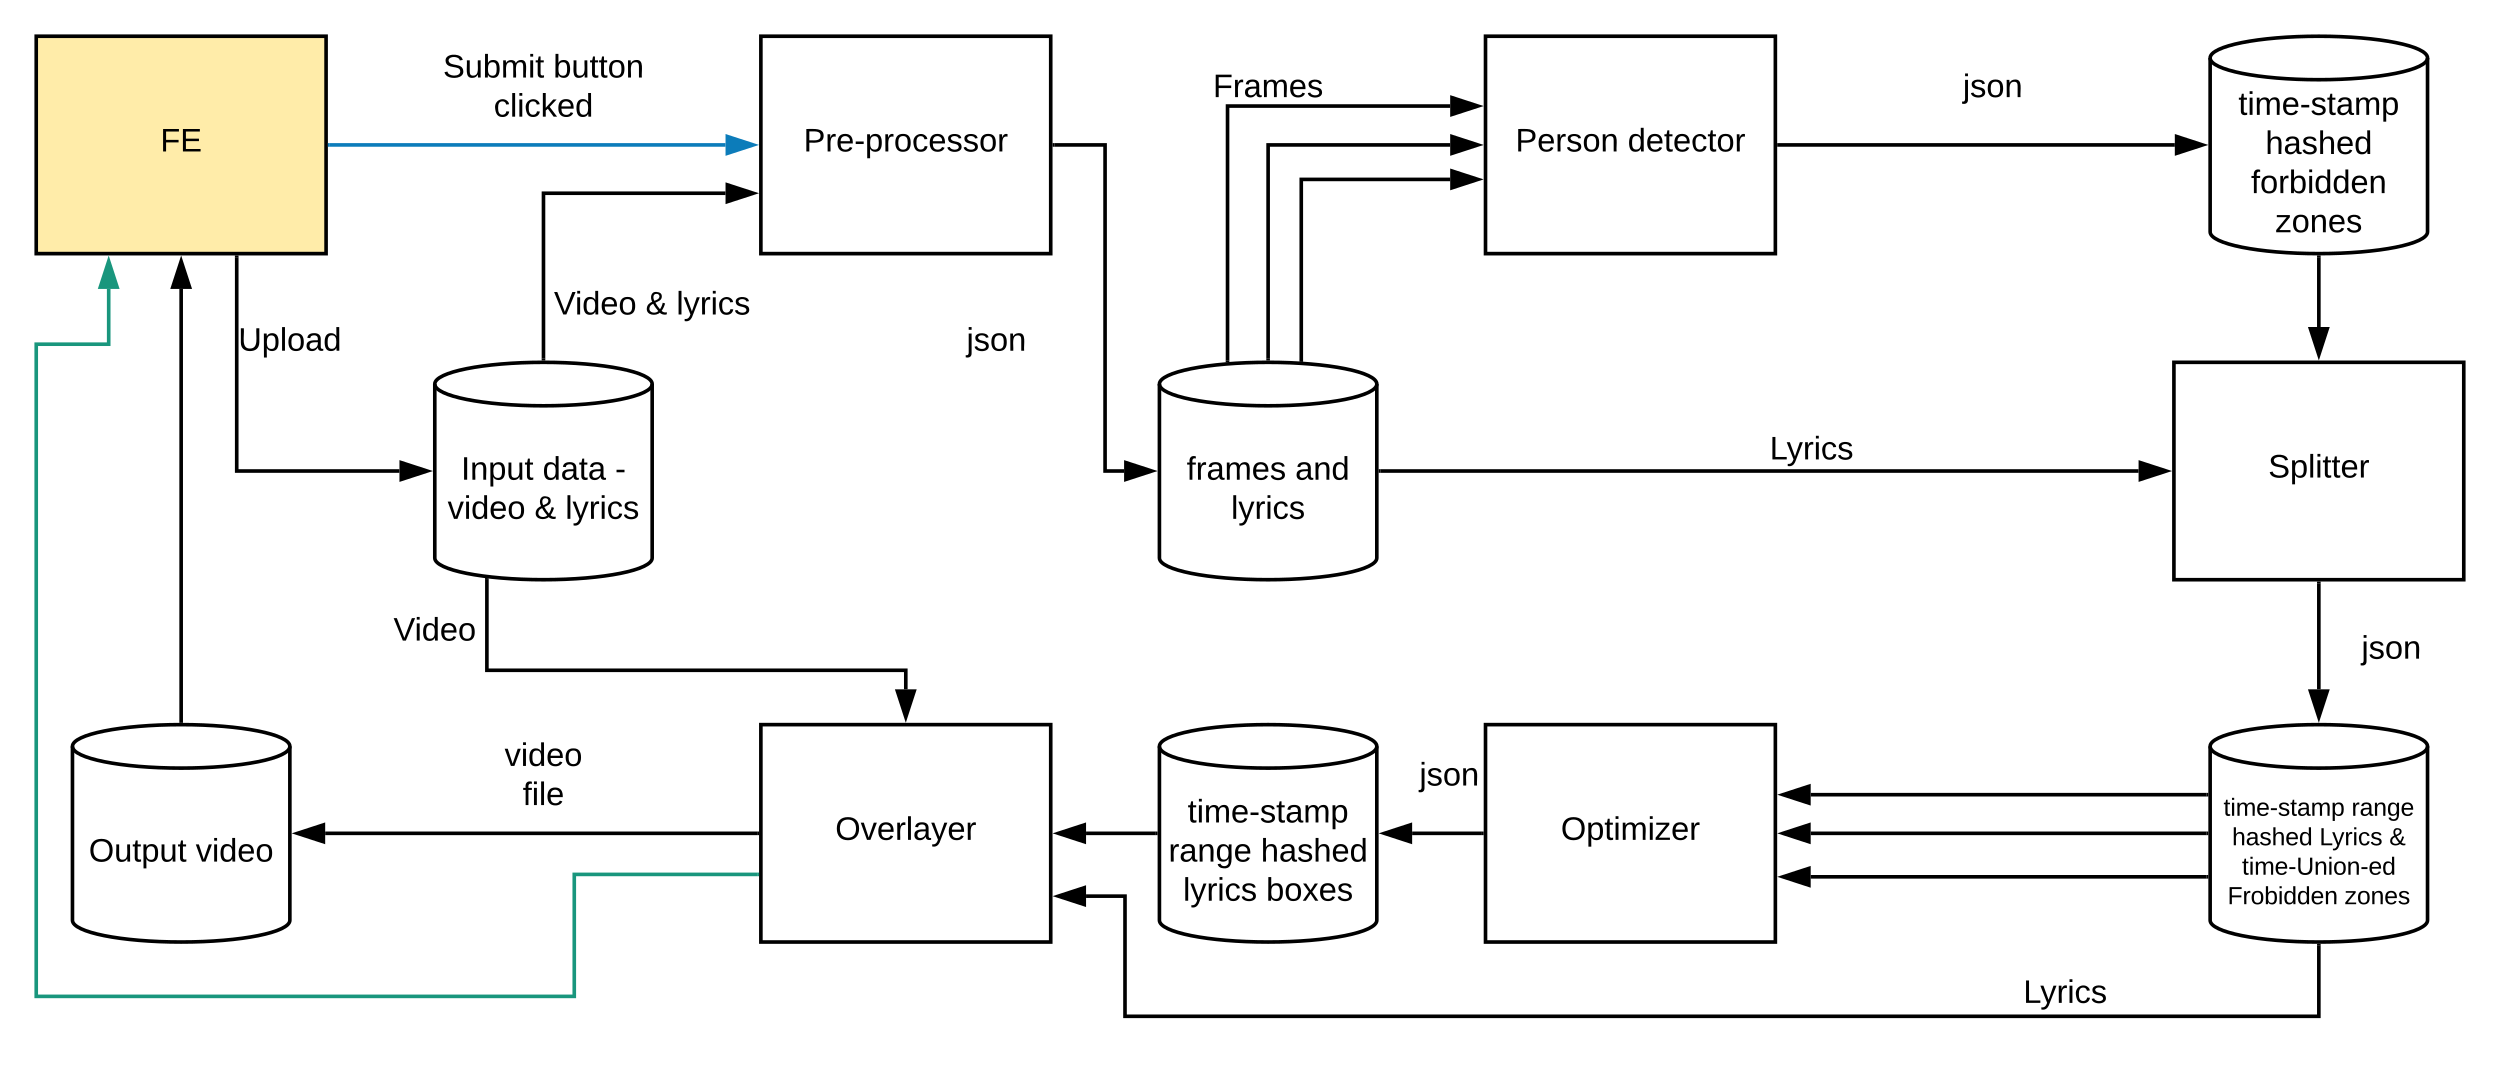<svg xmlns="http://www.w3.org/2000/svg" xmlns:xlink="http://www.w3.org/1999/xlink" xmlns:lucid="lucid" width="1380" height="600"><g transform="translate(-60 -60)" lucid:page-tab-id="0_0"><path d="M0 0h1870.4v1323.2H0z" fill="#fff"/><path d="M80 80h160v120H80z" stroke="#000" stroke-width="2" fill="#ffeca9"/><use xlink:href="#a" transform="matrix(1,0,0,1,92,92) translate(56.525 51.6)"/><path d="M420 368c0 6.63-26.86 12-60 12s-60-5.37-60-12v-96c0-6.63 26.86-12 60-12s60 5.37 60 12z" stroke="#000" stroke-width="2" fill="#fff"/><path d="M420 272c0 6.63-26.86 12-60 12s-60-5.37-60-12" stroke="#000" stroke-width="2" fill="none"/><use xlink:href="#b" transform="matrix(1,0,0,1,305,289) translate(9.525 35.8)"/><use xlink:href="#c" transform="matrix(1,0,0,1,305,289) translate(54.525 35.8)"/><use xlink:href="#d" transform="matrix(1,0,0,1,305,289) translate(94.525 35.8)"/><use xlink:href="#e" transform="matrix(1,0,0,1,305,289) translate(2.1 57.4)"/><use xlink:href="#f" transform="matrix(1,0,0,1,305,289) translate(50.05 57.4)"/><use xlink:href="#g" transform="matrix(1,0,0,1,305,289) translate(67.05 57.4)"/><path d="M480 80h160v120H480z" stroke="#000" stroke-width="2" fill="#fff"/><use xlink:href="#h" transform="matrix(1,0,0,1,492,92) translate(11.6 51.6)"/><path d="M880 80h160v120H880z" stroke="#000" stroke-width="2" fill="#fff"/><use xlink:href="#i" transform="matrix(1,0,0,1,892,92) translate(4.55 51.6)"/><use xlink:href="#j" transform="matrix(1,0,0,1,892,92) translate(66.5 51.6)"/><path d="M1260 260h160v120h-160z" stroke="#000" stroke-width="2" fill="#fff"/><use xlink:href="#k" transform="matrix(1,0,0,1,1272,272) translate(40.075 51.6)"/><path d="M820 368c0 6.63-26.86 12-60 12s-60-5.37-60-12v-96c0-6.63 26.86-12 60-12s60 5.37 60 12z" stroke="#000" stroke-width="2" fill="#fff"/><path d="M820 272c0 6.63-26.86 12-60 12s-60-5.37-60-12" stroke="#000" stroke-width="2" fill="none"/><use xlink:href="#l" transform="matrix(1,0,0,1,705,289) translate(10.05 35.8)"/><use xlink:href="#m" transform="matrix(1,0,0,1,705,289) translate(69.95 35.8)"/><use xlink:href="#g" transform="matrix(1,0,0,1,705,289) translate(34.575 57.4)"/><path d="M1400 188c0 6.63-26.86 12-60 12s-60-5.37-60-12V92c0-6.63 26.86-12 60-12s60 5.37 60 12z" stroke="#000" stroke-width="2" fill="#fff"/><path d="M1400 92c0 6.63-26.86 12-60 12s-60-5.37-60-12" stroke="#000" stroke-width="2" fill="none"/><use xlink:href="#n" transform="matrix(1,0,0,1,1285,109) translate(10.6 14.4)"/><use xlink:href="#o" transform="matrix(1,0,0,1,1285,109) translate(25.5 36)"/><use xlink:href="#p" transform="matrix(1,0,0,1,1285,109) translate(17.55 57.6)"/><use xlink:href="#q" transform="matrix(1,0,0,1,1285,109) translate(31 79.2)"/><path d="M190.67 202v118h89.83" stroke="#000" stroke-width="2" fill="none"/><path d="M191.67 202.03h-2V201h2z"/><path d="M295.76 320l-14.26 4.64v-9.28z" stroke="#000" stroke-width="2"/><path d="M242 140h218.5" stroke="#0c7cba" stroke-width="2" fill="none"/><path d="M242.03 141H241v-2h1.03z" fill="#0c7cba"/><path d="M475.76 140l-14.26 4.64v-9.28z" stroke="#0c7cba" stroke-width="2" fill="#0c7cba"/><path d="M360 258v-91.33h100.5" stroke="#000" stroke-width="2" fill="none"/><path d="M361 259.04l-1-.04-1 .03v-1.06h2z"/><path d="M475.76 166.67l-14.26 4.63v-9.27z" stroke="#000" stroke-width="2"/><path d="M760 258V140h100.5" stroke="#000" stroke-width="2" fill="none"/><path d="M761 259.04l-1-.04-1 .03v-1.06h2z"/><path d="M875.76 140l-14.26 4.64v-9.28z" stroke="#000" stroke-width="2"/><path d="M642 140h28v180h10.5" stroke="#000" stroke-width="2" fill="none"/><path d="M642.03 141H641v-2h1.03z"/><path d="M695.76 320l-14.26 4.64v-9.28z" stroke="#000" stroke-width="2"/><path d="M1042 140h218.5" stroke="#000" stroke-width="2" fill="none"/><path d="M1042.03 141H1041v-2h1.03z"/><path d="M1275.76 140l-14.26 4.64v-9.28z" stroke="#000" stroke-width="2"/><path d="M1340 202v38.5" stroke="#000" stroke-width="2" fill="none"/><path d="M1340 201l1-.03v1.06h-2v-1.07z"/><path d="M1340 255.76l-4.64-14.26h9.28z" stroke="#000" stroke-width="2"/><path d="M880 460h160v120H880z" stroke="#000" stroke-width="2" fill="#fff"/><use xlink:href="#r" transform="matrix(1,0,0,1,892,472) translate(29.6 51.6)"/><path d="M820 568c0 6.63-26.86 12-60 12s-60-5.37-60-12v-96c0-6.63 26.86-12 60-12s60 5.37 60 12z" stroke="#000" stroke-width="2" fill="#fff"/><path d="M820 472c0 6.63-26.86 12-60 12s-60-5.37-60-12" stroke="#000" stroke-width="2" fill="none"/><use xlink:href="#n" transform="matrix(1,0,0,1,705,489) translate(10.6 25)"/><use xlink:href="#s" transform="matrix(1,0,0,1,705,489) translate(0.025 46.6)"/><use xlink:href="#o" transform="matrix(1,0,0,1,705,489) translate(50.975 46.6)"/><use xlink:href="#t" transform="matrix(1,0,0,1,705,489) translate(8.075 68.2)"/><use xlink:href="#u" transform="matrix(1,0,0,1,705,489) translate(53.925 68.2)"/><path d="M878 520h-38.5" stroke="#000" stroke-width="2" fill="none"/><path d="M879 521h-1.03v-2H879z"/><path d="M824.24 520l14.26-4.64v9.28z" stroke="#000" stroke-width="2"/><path d="M480 460h160v120H480z" stroke="#000" stroke-width="2" fill="#fff"/><use xlink:href="#v" transform="matrix(1,0,0,1,492,472) translate(29.075 51.6)"/><path d="M698 520h-38.5" stroke="#000" stroke-width="2" fill="none"/><path d="M699 521h-1.03v-2H699z"/><path d="M644.24 520l14.26-4.64v9.28z" stroke="#000" stroke-width="2"/><path d="M220 568c0 6.63-26.86 12-60 12s-60-5.37-60-12v-96c0-6.63 26.86-12 60-12s60 5.37 60 12z" stroke="#000" stroke-width="2" fill="#fff"/><path d="M220 472c0 6.63-26.86 12-60 12s-60-5.37-60-12" stroke="#000" stroke-width="2" fill="none"/><use xlink:href="#w" transform="matrix(1,0,0,1,105,489) translate(4.025 46.6)"/><use xlink:href="#x" transform="matrix(1,0,0,1,105,489) translate(63.025 46.6)"/><path d="M160 458V219.5" stroke="#000" stroke-width="2" fill="none"/><path d="M161 459.04l-1-.04-1 .03v-1.06h2z"/><path d="M160 204.24l4.64 14.26h-9.28z" stroke="#000" stroke-width="2"/><path d="M478 520H239.5" stroke="#000" stroke-width="2" fill="none"/><path d="M479 521h-1.03v-2H479z"/><path d="M224.24 520l14.26-4.64v9.28z" stroke="#000" stroke-width="2"/><path d="M478 542.67H377V610H80V250h40v-30.5" stroke="#19967d" stroke-width="2" fill="none"/><path d="M479 543.67h-1.03v-2H479z" fill="#19967d"/><path d="M120 204.24l4.64 14.26h-9.28z" stroke="#19967d" stroke-width="2" fill="#19967d"/><path d="M100 220h240v60H100z" stroke="#000" stroke-opacity="0" stroke-width="2" fill="#fff" fill-opacity="0"/><use xlink:href="#y" transform="matrix(1,0,0,1,105,225) translate(86.55 28.6)"/><path d="M290 80h140v60H290z" stroke="#000" stroke-opacity="0" stroke-width="2" fill="#fff" fill-opacity="0"/><use xlink:href="#z" transform="matrix(1,0,0,1,295,85) translate(9.55 17.8)"/><use xlink:href="#A" transform="matrix(1,0,0,1,295,85) translate(70.45 17.8)"/><use xlink:href="#B" transform="matrix(1,0,0,1,295,85) translate(37.55 39.4)"/><path d="M1400 568c0 6.63-26.86 12-60 12s-60-5.37-60-12v-96c0-6.63 26.86-12 60-12s60 5.37 60 12z" stroke="#000" stroke-width="2" fill="#fff"/><path d="M1400 472c0 6.63-26.86 12-60 12s-60-5.37-60-12" stroke="#000" stroke-width="2" fill="none"/><use xlink:href="#C" transform="matrix(1,0,0,1,1285,489) translate(2.378 21.311)"/><use xlink:href="#D" transform="matrix(1,0,0,1,1285,489) translate(73.018 21.311)"/><use xlink:href="#E" transform="matrix(1,0,0,1,1285,489) translate(7.085 37.578)"/><use xlink:href="#F" transform="matrix(1,0,0,1,1285,489) translate(55.282 37.578)"/><use xlink:href="#G" transform="matrix(1,0,0,1,1285,489) translate(93.878 37.578)"/><use xlink:href="#H" transform="matrix(1,0,0,1,1285,489) translate(12.564 53.844)"/><use xlink:href="#I" transform="matrix(1,0,0,1,1285,489) translate(4.6 70.111)"/><use xlink:href="#J" transform="matrix(1,0,0,1,1285,489) translate(69.252 70.111)"/><path d="M1278 520h-218.5" stroke="#000" stroke-width="2" fill="none"/><path d="M1279 521h-1.03v-2h1.03z"/><path d="M1044.24 520l14.26-4.64v9.28z" stroke="#000" stroke-width="2"/><path d="M1340 382v58.5" stroke="#000" stroke-width="2" fill="none"/><path d="M1341 382.03h-2V381h2z"/><path d="M1340 455.76l-4.64-14.26h9.28z" stroke="#000" stroke-width="2"/><path d="M1120 80h80v60h-80z" stroke="#000" stroke-opacity="0" stroke-width="2" fill="#fff" fill-opacity="0"/><use xlink:href="#K" transform="matrix(1,0,0,1,1125,85) translate(18.525 28.6)"/><path d="M560 220h100v60H560z" stroke="#000" stroke-opacity="0" stroke-width="2" fill="#fff" fill-opacity="0"/><use xlink:href="#K" transform="matrix(1,0,0,1,565,225) translate(28.525 28.6)"/><path d="M1340 390h80v60h-80z" stroke="#000" stroke-opacity="0" stroke-width="2" fill="#fff" fill-opacity="0"/><use xlink:href="#K" transform="matrix(1,0,0,1,1345,395) translate(18.525 28.6)"/><path d="M820 460h80v60h-80z" stroke="#000" stroke-opacity="0" stroke-width="2" fill="#fff" fill-opacity="0"/><use xlink:href="#K" transform="matrix(1,0,0,1,825,465) translate(18.525 28.6)"/><path d="M320 460h80v60h-80z" stroke="#000" stroke-opacity="0" stroke-width="2" fill="#fff" fill-opacity="0"/><use xlink:href="#L" transform="matrix(1,0,0,1,325,465) translate(13.525 17.8)"/><use xlink:href="#M" transform="matrix(1,0,0,1,325,465) translate(23.55 39.4)"/><path d="M778.3 258.73v-99.7h82.2" stroke="#000" stroke-width="2" fill="none"/><path d="M779.3 259.77l-2-.08v-1h2z"/><path d="M875.76 159.03l-14.26 4.64v-9.27z" stroke="#000" stroke-width="2"/><path d="M737.6 258.94v-140.4h122.9" stroke="#000" stroke-width="2" fill="none"/><path d="M738.6 259.83l-2 .22v-1.14h2z"/><path d="M875.76 118.54l-14.26 4.63v-9.27z" stroke="#000" stroke-width="2"/><path d="M1278 498.67h-218.5" stroke="#000" stroke-width="2" fill="none"/><path d="M1279 499.67h-1.03v-2h1.03z"/><path d="M1044.24 498.67l14.26-4.64v9.27z" stroke="#000" stroke-width="2"/><path d="M1278 544h-218.5" stroke="#000" stroke-width="2" fill="none"/><path d="M1279 545h-1.03v-2h1.03z"/><path d="M1044.24 544l14.26-4.64v9.28z" stroke="#000" stroke-width="2"/><path d="M940 280h240v60H940z" stroke="#000" stroke-opacity="0" stroke-width="2" fill="#fff" fill-opacity="0"/><g><use xlink:href="#N" transform="matrix(1,0,0,1,945,285) translate(91.875 28.6)"/></g><path d="M1340 582v39H681v-66.33h-21.5" stroke="#000" stroke-width="2" fill="none"/><path d="M1340 581l1-.03v1.06h-2v-1.07z"/><path d="M644.24 554.67l14.26-4.64v9.27z" stroke="#000" stroke-width="2"/><path d="M1080 580h240v60h-240z" stroke="#000" stroke-opacity="0" stroke-width="2" fill="#fff" fill-opacity="0"/><g><use xlink:href="#N" transform="matrix(1,0,0,1,1085,585) translate(91.875 28.6)"/></g><path d="M300 200h240v60H300z" stroke="#000" stroke-opacity="0" stroke-width="2" fill="#fff" fill-opacity="0"/><g><use xlink:href="#O" transform="matrix(1,0,0,1,305,205) translate(60.775 28.6)"/><use xlink:href="#f" transform="matrix(1,0,0,1,305,205) translate(111.375 28.6)"/><use xlink:href="#g" transform="matrix(1,0,0,1,305,205) translate(128.375 28.6)"/></g><path d="M328.76 380.1V430H560v10.5" stroke="#000" stroke-width="2" fill="none"/><path d="M329.76 379.22v.9h-2v-1.15z"/><path d="M560 455.76l-4.64-14.26h9.28z" stroke="#000" stroke-width="2"/><path d="M180 380h240v60H180z" stroke="#000" stroke-opacity="0" stroke-width="2" fill="#fff" fill-opacity="0"/><g><use xlink:href="#P" transform="matrix(1,0,0,1,185,385) translate(92.2 28.6)"/></g><path d="M822 320h418.5" stroke="#000" stroke-width="2" fill="none"/><path d="M822.03 321H821v-2h1.03z"/><path d="M1255.76 320l-14.26 4.64v-9.28z" stroke="#000" stroke-width="2"/><path d="M640 80h240v60H640z" stroke="#000" stroke-opacity="0" stroke-width="2" fill="#fff" fill-opacity="0"/><g><use xlink:href="#Q" transform="matrix(1,0,0,1,645,85) translate(84.575 28.6)"/></g><defs><path d="M63-220v92h138v28H63V0H30v-248h175v28H63" id="R"/><path d="M30 0v-248h187v28H63v79h144v27H63v87h162V0H30" id="S"/><g id="a"><use transform="matrix(0.05,0,0,0.05,0,0)" xlink:href="#R"/><use transform="matrix(0.05,0,0,0.05,10.95,0)" xlink:href="#S"/></g><path d="M33 0v-248h34V0H33" id="T"/><path d="M117-194c89-4 53 116 60 194h-32v-121c0-31-8-49-39-48C34-167 62-67 57 0H25l-1-190h30c1 10-1 24 2 32 11-22 29-35 61-36" id="U"/><path d="M115-194c55 1 70 41 70 98S169 2 115 4C84 4 66-9 55-30l1 105H24l-1-265h31l2 30c10-21 28-34 59-34zm-8 174c40 0 45-34 45-75s-6-73-45-74c-42 0-51 32-51 76 0 43 10 73 51 73" id="V"/><path d="M84 4C-5 8 30-112 23-190h32v120c0 31 7 50 39 49 72-2 45-101 50-169h31l1 190h-30c-1-10 1-25-2-33-11 22-28 36-60 37" id="W"/><path d="M59-47c-2 24 18 29 38 22v24C64 9 27 4 27-40v-127H5v-23h24l9-43h21v43h35v23H59v120" id="X"/><g id="b"><use transform="matrix(0.05,0,0,0.05,0,0)" xlink:href="#T"/><use transform="matrix(0.05,0,0,0.05,5,0)" xlink:href="#U"/><use transform="matrix(0.05,0,0,0.05,15,0)" xlink:href="#V"/><use transform="matrix(0.05,0,0,0.05,25,0)" xlink:href="#W"/><use transform="matrix(0.05,0,0,0.05,35,0)" xlink:href="#X"/></g><path d="M85-194c31 0 48 13 60 33l-1-100h32l1 261h-30c-2-10 0-23-3-31C134-8 116 4 85 4 32 4 16-35 15-94c0-66 23-100 70-100zm9 24c-40 0-46 34-46 75 0 40 6 74 45 74 42 0 51-32 51-76 0-42-9-74-50-73" id="Y"/><path d="M141-36C126-15 110 5 73 4 37 3 15-17 15-53c-1-64 63-63 125-63 3-35-9-54-41-54-24 1-41 7-42 31l-33-3c5-37 33-52 76-52 45 0 72 20 72 64v82c-1 20 7 32 28 27v20c-31 9-61-2-59-35zM48-53c0 20 12 33 32 33 41-3 63-29 60-74-43 2-92-5-92 41" id="Z"/><g id="c"><use transform="matrix(0.05,0,0,0.05,0,0)" xlink:href="#Y"/><use transform="matrix(0.05,0,0,0.05,10,0)" xlink:href="#Z"/><use transform="matrix(0.05,0,0,0.05,20,0)" xlink:href="#X"/><use transform="matrix(0.05,0,0,0.05,25,0)" xlink:href="#Z"/></g><path d="M16-82v-28h88v28H16" id="aa"/><use transform="matrix(0.05,0,0,0.05,0,0)" xlink:href="#aa" id="d"/><path d="M108 0H70L1-190h34L89-25l56-165h34" id="ab"/><path d="M24-231v-30h32v30H24zM24 0v-190h32V0H24" id="ac"/><path d="M100-194c63 0 86 42 84 106H49c0 40 14 67 53 68 26 1 43-12 49-29l28 8c-11 28-37 45-77 45C44 4 14-33 15-96c1-61 26-98 85-98zm52 81c6-60-76-77-97-28-3 7-6 17-6 28h103" id="ad"/><path d="M100-194c62-1 85 37 85 99 1 63-27 99-86 99S16-35 15-95c0-66 28-99 85-99zM99-20c44 1 53-31 53-75 0-43-8-75-51-75s-53 32-53 75 10 74 51 75" id="ae"/><g id="e"><use transform="matrix(0.05,0,0,0.05,0,0)" xlink:href="#ab"/><use transform="matrix(0.05,0,0,0.05,9,0)" xlink:href="#ac"/><use transform="matrix(0.05,0,0,0.05,12.95,0)" xlink:href="#Y"/><use transform="matrix(0.05,0,0,0.05,22.95,0)" xlink:href="#ad"/><use transform="matrix(0.05,0,0,0.05,32.95,0)" xlink:href="#ae"/></g><path d="M234-2c-28 10-62 0-77-18C117 19 8 12 13-65c3-43 29-61 60-76-25-40-17-114 47-108 35 3 59 15 59 50 0 44-40 53-71 69 14 26 32 50 51 72 14-21 24-43 30-72l26 8c-9 33-21 57-38 82 13 13 33 22 57 15v23zM97-151c25-10 52-18 56-48-1-18-13-29-33-29-42 0-39 50-23 77zM42-66c-3 51 71 58 98 28-20-24-41-51-56-80-23 10-40 24-42 52" id="af"/><use transform="matrix(0.05,0,0,0.05,0,0)" xlink:href="#af" id="f"/><path d="M24 0v-261h32V0H24" id="ag"/><path d="M179-190L93 31C79 59 56 82 12 73V49c39 6 53-20 64-50L1-190h34L92-34l54-156h33" id="ah"/><path d="M114-163C36-179 61-72 57 0H25l-1-190h30c1 12-1 29 2 39 6-27 23-49 58-41v29" id="ai"/><path d="M96-169c-40 0-48 33-48 73s9 75 48 75c24 0 41-14 43-38l32 2c-6 37-31 61-74 61-59 0-76-41-82-99-10-93 101-131 147-64 4 7 5 14 7 22l-32 3c-4-21-16-35-41-35" id="aj"/><path d="M135-143c-3-34-86-38-87 0 15 53 115 12 119 90S17 21 10-45l28-5c4 36 97 45 98 0-10-56-113-15-118-90-4-57 82-63 122-42 12 7 21 19 24 35" id="ak"/><g id="g"><use transform="matrix(0.05,0,0,0.05,0,0)" xlink:href="#ag"/><use transform="matrix(0.05,0,0,0.05,3.95,0)" xlink:href="#ah"/><use transform="matrix(0.05,0,0,0.05,12.95,0)" xlink:href="#ai"/><use transform="matrix(0.05,0,0,0.05,18.9,0)" xlink:href="#ac"/><use transform="matrix(0.05,0,0,0.05,22.85,0)" xlink:href="#aj"/><use transform="matrix(0.05,0,0,0.05,31.85,0)" xlink:href="#ak"/></g><path d="M30-248c87 1 191-15 191 75 0 78-77 80-158 76V0H30v-248zm33 125c57 0 124 11 124-50 0-59-68-47-124-48v98" id="al"/><g id="h"><use transform="matrix(0.05,0,0,0.05,0,0)" xlink:href="#al"/><use transform="matrix(0.05,0,0,0.05,12,0)" xlink:href="#ai"/><use transform="matrix(0.05,0,0,0.05,17.95,0)" xlink:href="#ad"/><use transform="matrix(0.05,0,0,0.05,27.95,0)" xlink:href="#aa"/><use transform="matrix(0.05,0,0,0.05,33.9,0)" xlink:href="#V"/><use transform="matrix(0.05,0,0,0.05,43.9,0)" xlink:href="#ai"/><use transform="matrix(0.05,0,0,0.05,49.85,0)" xlink:href="#ae"/><use transform="matrix(0.05,0,0,0.05,59.85,0)" xlink:href="#aj"/><use transform="matrix(0.05,0,0,0.05,68.85,0)" xlink:href="#ad"/><use transform="matrix(0.05,0,0,0.05,78.85,0)" xlink:href="#ak"/><use transform="matrix(0.05,0,0,0.05,87.85,0)" xlink:href="#ak"/><use transform="matrix(0.05,0,0,0.05,96.85,0)" xlink:href="#ae"/><use transform="matrix(0.05,0,0,0.05,106.85,0)" xlink:href="#ai"/></g><g id="i"><use transform="matrix(0.05,0,0,0.05,0,0)" xlink:href="#al"/><use transform="matrix(0.05,0,0,0.05,12,0)" xlink:href="#ad"/><use transform="matrix(0.05,0,0,0.05,22,0)" xlink:href="#ai"/><use transform="matrix(0.05,0,0,0.05,27.95,0)" xlink:href="#ak"/><use transform="matrix(0.05,0,0,0.05,36.95,0)" xlink:href="#ae"/><use transform="matrix(0.05,0,0,0.05,46.95,0)" xlink:href="#U"/></g><g id="j"><use transform="matrix(0.05,0,0,0.05,0,0)" xlink:href="#Y"/><use transform="matrix(0.05,0,0,0.05,10,0)" xlink:href="#ad"/><use transform="matrix(0.05,0,0,0.05,20,0)" xlink:href="#X"/><use transform="matrix(0.05,0,0,0.05,25,0)" xlink:href="#ad"/><use transform="matrix(0.05,0,0,0.05,35,0)" xlink:href="#aj"/><use transform="matrix(0.05,0,0,0.05,44,0)" xlink:href="#X"/><use transform="matrix(0.05,0,0,0.05,49,0)" xlink:href="#ae"/><use transform="matrix(0.05,0,0,0.05,59,0)" xlink:href="#ai"/></g><path d="M185-189c-5-48-123-54-124 2 14 75 158 14 163 119 3 78-121 87-175 55-17-10-28-26-33-46l33-7c5 56 141 63 141-1 0-78-155-14-162-118-5-82 145-84 179-34 5 7 8 16 11 25" id="am"/><g id="k"><use transform="matrix(0.05,0,0,0.05,0,0)" xlink:href="#am"/><use transform="matrix(0.05,0,0,0.05,12,0)" xlink:href="#V"/><use transform="matrix(0.05,0,0,0.05,22,0)" xlink:href="#ag"/><use transform="matrix(0.05,0,0,0.05,25.95,0)" xlink:href="#ac"/><use transform="matrix(0.05,0,0,0.05,29.9,0)" xlink:href="#X"/><use transform="matrix(0.05,0,0,0.05,34.9,0)" xlink:href="#X"/><use transform="matrix(0.05,0,0,0.05,39.9,0)" xlink:href="#ad"/><use transform="matrix(0.05,0,0,0.05,49.9,0)" xlink:href="#ai"/></g><path d="M101-234c-31-9-42 10-38 44h38v23H63V0H32v-167H5v-23h27c-7-52 17-82 69-68v24" id="an"/><path d="M210-169c-67 3-38 105-44 169h-31v-121c0-29-5-50-35-48C34-165 62-65 56 0H25l-1-190h30c1 10-1 24 2 32 10-44 99-50 107 0 11-21 27-35 58-36 85-2 47 119 55 194h-31v-121c0-29-5-49-35-48" id="ao"/><g id="l"><use transform="matrix(0.05,0,0,0.05,0,0)" xlink:href="#an"/><use transform="matrix(0.05,0,0,0.05,5,0)" xlink:href="#ai"/><use transform="matrix(0.05,0,0,0.05,10.95,0)" xlink:href="#Z"/><use transform="matrix(0.05,0,0,0.05,20.95,0)" xlink:href="#ao"/><use transform="matrix(0.05,0,0,0.05,35.9,0)" xlink:href="#ad"/><use transform="matrix(0.05,0,0,0.05,45.9,0)" xlink:href="#ak"/></g><g id="m"><use transform="matrix(0.05,0,0,0.05,0,0)" xlink:href="#Z"/><use transform="matrix(0.05,0,0,0.05,10,0)" xlink:href="#U"/><use transform="matrix(0.05,0,0,0.05,20,0)" xlink:href="#Y"/></g><g id="n"><use transform="matrix(0.05,0,0,0.05,0,0)" xlink:href="#X"/><use transform="matrix(0.05,0,0,0.05,5,0)" xlink:href="#ac"/><use transform="matrix(0.05,0,0,0.05,8.95,0)" xlink:href="#ao"/><use transform="matrix(0.05,0,0,0.05,23.9,0)" xlink:href="#ad"/><use transform="matrix(0.05,0,0,0.05,33.9,0)" xlink:href="#aa"/><use transform="matrix(0.05,0,0,0.05,39.85,0)" xlink:href="#ak"/><use transform="matrix(0.05,0,0,0.05,48.85,0)" xlink:href="#X"/><use transform="matrix(0.05,0,0,0.05,53.85,0)" xlink:href="#Z"/><use transform="matrix(0.05,0,0,0.05,63.85,0)" xlink:href="#ao"/><use transform="matrix(0.05,0,0,0.05,78.8,0)" xlink:href="#V"/></g><path d="M106-169C34-169 62-67 57 0H25v-261h32l-1 103c12-21 28-36 61-36 89 0 53 116 60 194h-32v-121c2-32-8-49-39-48" id="ap"/><g id="o"><use transform="matrix(0.05,0,0,0.05,0,0)" xlink:href="#ap"/><use transform="matrix(0.05,0,0,0.05,10,0)" xlink:href="#Z"/><use transform="matrix(0.05,0,0,0.05,20,0)" xlink:href="#ak"/><use transform="matrix(0.05,0,0,0.05,29,0)" xlink:href="#ap"/><use transform="matrix(0.05,0,0,0.05,39,0)" xlink:href="#ad"/><use transform="matrix(0.05,0,0,0.05,49,0)" xlink:href="#Y"/></g><path d="M115-194c53 0 69 39 70 98 0 66-23 100-70 100C84 3 66-7 56-30L54 0H23l1-261h32v101c10-23 28-34 59-34zm-8 174c40 0 45-34 45-75 0-40-5-75-45-74-42 0-51 32-51 76 0 43 10 73 51 73" id="aq"/><g id="p"><use transform="matrix(0.05,0,0,0.05,0,0)" xlink:href="#an"/><use transform="matrix(0.05,0,0,0.05,5,0)" xlink:href="#ae"/><use transform="matrix(0.05,0,0,0.05,15,0)" xlink:href="#ai"/><use transform="matrix(0.05,0,0,0.05,20.95,0)" xlink:href="#aq"/><use transform="matrix(0.05,0,0,0.05,30.95,0)" xlink:href="#ac"/><use transform="matrix(0.05,0,0,0.05,34.9,0)" xlink:href="#Y"/><use transform="matrix(0.05,0,0,0.05,44.9,0)" xlink:href="#Y"/><use transform="matrix(0.05,0,0,0.05,54.9,0)" xlink:href="#ad"/><use transform="matrix(0.05,0,0,0.05,64.9,0)" xlink:href="#U"/></g><path d="M9 0v-24l116-142H16v-24h144v24L44-24h123V0H9" id="ar"/><g id="q"><use transform="matrix(0.05,0,0,0.05,0,0)" xlink:href="#ar"/><use transform="matrix(0.05,0,0,0.05,9,0)" xlink:href="#ae"/><use transform="matrix(0.05,0,0,0.05,19,0)" xlink:href="#U"/><use transform="matrix(0.05,0,0,0.05,29,0)" xlink:href="#ad"/><use transform="matrix(0.05,0,0,0.05,39,0)" xlink:href="#ak"/></g><path d="M140-251c81 0 123 46 123 126C263-46 219 4 140 4 59 4 17-45 17-125s42-126 123-126zm0 227c63 0 89-41 89-101s-29-99-89-99c-61 0-89 39-89 99S79-25 140-24" id="as"/><g id="r"><use transform="matrix(0.05,0,0,0.05,0,0)" xlink:href="#as"/><use transform="matrix(0.05,0,0,0.05,14,0)" xlink:href="#V"/><use transform="matrix(0.05,0,0,0.05,24,0)" xlink:href="#X"/><use transform="matrix(0.05,0,0,0.05,29,0)" xlink:href="#ac"/><use transform="matrix(0.05,0,0,0.05,32.95,0)" xlink:href="#ao"/><use transform="matrix(0.05,0,0,0.05,47.9,0)" xlink:href="#ac"/><use transform="matrix(0.05,0,0,0.05,51.85,0)" xlink:href="#ar"/><use transform="matrix(0.05,0,0,0.05,60.85,0)" xlink:href="#ad"/><use transform="matrix(0.05,0,0,0.05,70.85,0)" xlink:href="#ai"/></g><path d="M177-190C167-65 218 103 67 71c-23-6-38-20-44-43l32-5c15 47 100 32 89-28v-30C133-14 115 1 83 1 29 1 15-40 15-95c0-56 16-97 71-98 29-1 48 16 59 35 1-10 0-23 2-32h30zM94-22c36 0 50-32 50-73 0-42-14-75-50-75-39 0-46 34-46 75s6 73 46 73" id="at"/><g id="s"><use transform="matrix(0.05,0,0,0.05,0,0)" xlink:href="#ai"/><use transform="matrix(0.05,0,0,0.05,5.95,0)" xlink:href="#Z"/><use transform="matrix(0.05,0,0,0.05,15.95,0)" xlink:href="#U"/><use transform="matrix(0.05,0,0,0.05,25.95,0)" xlink:href="#at"/><use transform="matrix(0.05,0,0,0.05,35.95,0)" xlink:href="#ad"/></g><g id="t"><use transform="matrix(0.05,0,0,0.05,0,0)" xlink:href="#ag"/><use transform="matrix(0.05,0,0,0.05,3.95,0)" xlink:href="#ah"/><use transform="matrix(0.05,0,0,0.05,12.95,0)" xlink:href="#ai"/><use transform="matrix(0.05,0,0,0.05,18.9,0)" xlink:href="#ac"/><use transform="matrix(0.05,0,0,0.05,22.85,0)" xlink:href="#aj"/><use transform="matrix(0.05,0,0,0.05,31.85,0)" xlink:href="#ak"/></g><path d="M141 0L90-78 38 0H4l68-98-65-92h35l48 74 47-74h35l-64 92 68 98h-35" id="au"/><g id="u"><use transform="matrix(0.05,0,0,0.05,0,0)" xlink:href="#aq"/><use transform="matrix(0.05,0,0,0.05,10,0)" xlink:href="#ae"/><use transform="matrix(0.05,0,0,0.05,20,0)" xlink:href="#au"/><use transform="matrix(0.05,0,0,0.05,29,0)" xlink:href="#ad"/><use transform="matrix(0.05,0,0,0.05,39,0)" xlink:href="#ak"/></g><g id="v"><use transform="matrix(0.05,0,0,0.05,0,0)" xlink:href="#as"/><use transform="matrix(0.05,0,0,0.05,14,0)" xlink:href="#ab"/><use transform="matrix(0.05,0,0,0.05,23,0)" xlink:href="#ad"/><use transform="matrix(0.05,0,0,0.05,33,0)" xlink:href="#ai"/><use transform="matrix(0.05,0,0,0.05,38.95,0)" xlink:href="#ag"/><use transform="matrix(0.05,0,0,0.05,42.9,0)" xlink:href="#Z"/><use transform="matrix(0.05,0,0,0.05,52.9,0)" xlink:href="#ah"/><use transform="matrix(0.05,0,0,0.05,61.9,0)" xlink:href="#ad"/><use transform="matrix(0.05,0,0,0.05,71.9,0)" xlink:href="#ai"/></g><g id="w"><use transform="matrix(0.05,0,0,0.05,0,0)" xlink:href="#as"/><use transform="matrix(0.05,0,0,0.05,14,0)" xlink:href="#W"/><use transform="matrix(0.05,0,0,0.05,24,0)" xlink:href="#X"/><use transform="matrix(0.05,0,0,0.05,29,0)" xlink:href="#V"/><use transform="matrix(0.05,0,0,0.05,39,0)" xlink:href="#W"/><use transform="matrix(0.05,0,0,0.05,49,0)" xlink:href="#X"/></g><g id="x"><use transform="matrix(0.05,0,0,0.05,0,0)" xlink:href="#ab"/><use transform="matrix(0.05,0,0,0.05,9,0)" xlink:href="#ac"/><use transform="matrix(0.05,0,0,0.05,12.95,0)" xlink:href="#Y"/><use transform="matrix(0.05,0,0,0.05,22.95,0)" xlink:href="#ad"/><use transform="matrix(0.05,0,0,0.05,32.95,0)" xlink:href="#ae"/></g><path d="M232-93c-1 65-40 97-104 97C67 4 28-28 28-90v-158h33c8 89-33 224 67 224 102 0 64-133 71-224h33v155" id="av"/><g id="y"><use transform="matrix(0.05,0,0,0.05,0,0)" xlink:href="#av"/><use transform="matrix(0.05,0,0,0.05,12.95,0)" xlink:href="#V"/><use transform="matrix(0.05,0,0,0.05,22.95,0)" xlink:href="#ag"/><use transform="matrix(0.05,0,0,0.05,26.9,0)" xlink:href="#ae"/><use transform="matrix(0.05,0,0,0.05,36.9,0)" xlink:href="#Z"/><use transform="matrix(0.05,0,0,0.05,46.9,0)" xlink:href="#Y"/></g><g id="z"><use transform="matrix(0.05,0,0,0.05,0,0)" xlink:href="#am"/><use transform="matrix(0.05,0,0,0.05,12,0)" xlink:href="#W"/><use transform="matrix(0.05,0,0,0.05,22,0)" xlink:href="#aq"/><use transform="matrix(0.05,0,0,0.05,32,0)" xlink:href="#ao"/><use transform="matrix(0.05,0,0,0.05,46.95,0)" xlink:href="#ac"/><use transform="matrix(0.05,0,0,0.05,50.9,0)" xlink:href="#X"/></g><g id="A"><use transform="matrix(0.05,0,0,0.05,0,0)" xlink:href="#aq"/><use transform="matrix(0.05,0,0,0.05,10,0)" xlink:href="#W"/><use transform="matrix(0.05,0,0,0.05,20,0)" xlink:href="#X"/><use transform="matrix(0.05,0,0,0.05,25,0)" xlink:href="#X"/><use transform="matrix(0.05,0,0,0.05,30,0)" xlink:href="#ae"/><use transform="matrix(0.05,0,0,0.05,40,0)" xlink:href="#U"/></g><path d="M143 0L79-87 56-68V0H24v-261h32v163l83-92h37l-77 82L181 0h-38" id="aw"/><g id="B"><use transform="matrix(0.05,0,0,0.05,0,0)" xlink:href="#aj"/><use transform="matrix(0.05,0,0,0.05,9,0)" xlink:href="#ag"/><use transform="matrix(0.05,0,0,0.05,12.95,0)" xlink:href="#ac"/><use transform="matrix(0.05,0,0,0.05,16.9,0)" xlink:href="#aj"/><use transform="matrix(0.05,0,0,0.05,25.9,0)" xlink:href="#aw"/><use transform="matrix(0.05,0,0,0.05,34.9,0)" xlink:href="#ad"/><use transform="matrix(0.05,0,0,0.05,44.9,0)" xlink:href="#Y"/></g><g id="C"><use transform="matrix(0.038,0,0,0.038,0,0)" xlink:href="#X"/><use transform="matrix(0.038,0,0,0.038,3.765,0)" xlink:href="#ac"/><use transform="matrix(0.038,0,0,0.038,6.74,0)" xlink:href="#ao"/><use transform="matrix(0.038,0,0,0.038,17.999,0)" xlink:href="#ad"/><use transform="matrix(0.038,0,0,0.038,25.53,0)" xlink:href="#aa"/><use transform="matrix(0.038,0,0,0.038,30.01,0)" xlink:href="#ak"/><use transform="matrix(0.038,0,0,0.038,36.788,0)" xlink:href="#X"/><use transform="matrix(0.038,0,0,0.038,40.554,0)" xlink:href="#Z"/><use transform="matrix(0.038,0,0,0.038,48.085,0)" xlink:href="#ao"/><use transform="matrix(0.038,0,0,0.038,59.343,0)" xlink:href="#V"/></g><g id="D"><use transform="matrix(0.038,0,0,0.038,0,0)" xlink:href="#ai"/><use transform="matrix(0.038,0,0,0.038,4.481,0)" xlink:href="#Z"/><use transform="matrix(0.038,0,0,0.038,12.012,0)" xlink:href="#U"/><use transform="matrix(0.038,0,0,0.038,19.543,0)" xlink:href="#at"/><use transform="matrix(0.038,0,0,0.038,27.073,0)" xlink:href="#ad"/></g><g id="E"><use transform="matrix(0.038,0,0,0.038,0,0)" xlink:href="#ap"/><use transform="matrix(0.038,0,0,0.038,7.531,0)" xlink:href="#Z"/><use transform="matrix(0.038,0,0,0.038,15.062,0)" xlink:href="#ak"/><use transform="matrix(0.038,0,0,0.038,21.84,0)" xlink:href="#ap"/><use transform="matrix(0.038,0,0,0.038,29.37,0)" xlink:href="#ad"/><use transform="matrix(0.038,0,0,0.038,36.901,0)" xlink:href="#Y"/></g><path d="M30 0v-248h33v221h125V0H30" id="ax"/><g id="F"><use transform="matrix(0.038,0,0,0.038,0,0)" xlink:href="#ax"/><use transform="matrix(0.038,0,0,0.038,7.041,0)" xlink:href="#ah"/><use transform="matrix(0.038,0,0,0.038,13.819,0)" xlink:href="#ai"/><use transform="matrix(0.038,0,0,0.038,18.3,0)" xlink:href="#ac"/><use transform="matrix(0.038,0,0,0.038,21.275,0)" xlink:href="#aj"/><use transform="matrix(0.038,0,0,0.038,28.052,0)" xlink:href="#ak"/></g><use transform="matrix(0.038,0,0,0.038,0,0)" xlink:href="#af" id="G"/><g id="H"><use transform="matrix(0.038,0,0,0.038,0,0)" xlink:href="#X"/><use transform="matrix(0.038,0,0,0.038,3.765,0)" xlink:href="#ac"/><use transform="matrix(0.038,0,0,0.038,6.74,0)" xlink:href="#ao"/><use transform="matrix(0.038,0,0,0.038,17.999,0)" xlink:href="#ad"/><use transform="matrix(0.038,0,0,0.038,25.53,0)" xlink:href="#aa"/><use transform="matrix(0.038,0,0,0.038,30.01,0)" xlink:href="#av"/><use transform="matrix(0.038,0,0,0.038,39.763,0)" xlink:href="#U"/><use transform="matrix(0.038,0,0,0.038,47.294,0)" xlink:href="#ac"/><use transform="matrix(0.038,0,0,0.038,50.269,0)" xlink:href="#ae"/><use transform="matrix(0.038,0,0,0.038,57.799,0)" xlink:href="#U"/><use transform="matrix(0.038,0,0,0.038,65.33,0)" xlink:href="#aa"/><use transform="matrix(0.038,0,0,0.038,69.811,0)" xlink:href="#ad"/><use transform="matrix(0.038,0,0,0.038,77.342,0)" xlink:href="#Y"/></g><g id="I"><use transform="matrix(0.038,0,0,0.038,0,0)" xlink:href="#R"/><use transform="matrix(0.038,0,0,0.038,8.246,0)" xlink:href="#ai"/><use transform="matrix(0.038,0,0,0.038,12.727,0)" xlink:href="#ae"/><use transform="matrix(0.038,0,0,0.038,20.258,0)" xlink:href="#aq"/><use transform="matrix(0.038,0,0,0.038,27.789,0)" xlink:href="#ac"/><use transform="matrix(0.038,0,0,0.038,30.764,0)" xlink:href="#Y"/><use transform="matrix(0.038,0,0,0.038,38.294,0)" xlink:href="#Y"/><use transform="matrix(0.038,0,0,0.038,45.825,0)" xlink:href="#ad"/><use transform="matrix(0.038,0,0,0.038,53.356,0)" xlink:href="#U"/></g><g id="J"><use transform="matrix(0.038,0,0,0.038,0,0)" xlink:href="#ar"/><use transform="matrix(0.038,0,0,0.038,6.778,0)" xlink:href="#ae"/><use transform="matrix(0.038,0,0,0.038,14.309,0)" xlink:href="#U"/><use transform="matrix(0.038,0,0,0.038,21.84,0)" xlink:href="#ad"/><use transform="matrix(0.038,0,0,0.038,29.37,0)" xlink:href="#ak"/></g><path d="M24-231v-30h32v30H24zM-9 49c24 4 33-6 33-30v-209h32V24c2 40-23 58-65 49V49" id="ay"/><g id="K"><use transform="matrix(0.05,0,0,0.05,0,0)" xlink:href="#ay"/><use transform="matrix(0.05,0,0,0.05,3.95,0)" xlink:href="#ak"/><use transform="matrix(0.05,0,0,0.05,12.95,0)" xlink:href="#ae"/><use transform="matrix(0.05,0,0,0.05,22.95,0)" xlink:href="#U"/></g><g id="L"><use transform="matrix(0.05,0,0,0.05,0,0)" xlink:href="#ab"/><use transform="matrix(0.05,0,0,0.05,9,0)" xlink:href="#ac"/><use transform="matrix(0.05,0,0,0.05,12.95,0)" xlink:href="#Y"/><use transform="matrix(0.05,0,0,0.05,22.95,0)" xlink:href="#ad"/><use transform="matrix(0.05,0,0,0.05,32.95,0)" xlink:href="#ae"/></g><g id="M"><use transform="matrix(0.05,0,0,0.05,0,0)" xlink:href="#an"/><use transform="matrix(0.05,0,0,0.05,5,0)" xlink:href="#ac"/><use transform="matrix(0.05,0,0,0.05,8.95,0)" xlink:href="#ag"/><use transform="matrix(0.05,0,0,0.05,12.9,0)" xlink:href="#ad"/></g><g id="N"><use transform="matrix(0.05,0,0,0.05,0,0)" xlink:href="#ax"/><use transform="matrix(0.05,0,0,0.05,9.35,0)" xlink:href="#ah"/><use transform="matrix(0.05,0,0,0.05,18.35,0)" xlink:href="#ai"/><use transform="matrix(0.05,0,0,0.05,24.3,0)" xlink:href="#ac"/><use transform="matrix(0.05,0,0,0.05,28.25,0)" xlink:href="#aj"/><use transform="matrix(0.05,0,0,0.05,37.25,0)" xlink:href="#ak"/></g><path d="M137 0h-34L2-248h35l83 218 83-218h36" id="az"/><g id="O"><use transform="matrix(0.05,0,0,0.05,0,0)" xlink:href="#az"/><use transform="matrix(0.05,0,0,0.05,11.65,0)" xlink:href="#ac"/><use transform="matrix(0.05,0,0,0.05,15.6,0)" xlink:href="#Y"/><use transform="matrix(0.05,0,0,0.05,25.6,0)" xlink:href="#ad"/><use transform="matrix(0.05,0,0,0.05,35.6,0)" xlink:href="#ae"/></g><g id="P"><use transform="matrix(0.05,0,0,0.05,0,0)" xlink:href="#az"/><use transform="matrix(0.05,0,0,0.05,11.65,0)" xlink:href="#ac"/><use transform="matrix(0.05,0,0,0.05,15.6,0)" xlink:href="#Y"/><use transform="matrix(0.05,0,0,0.05,25.6,0)" xlink:href="#ad"/><use transform="matrix(0.05,0,0,0.05,35.6,0)" xlink:href="#ae"/></g><g id="Q"><use transform="matrix(0.05,0,0,0.05,0,0)" xlink:href="#R"/><use transform="matrix(0.05,0,0,0.05,10.95,0)" xlink:href="#ai"/><use transform="matrix(0.05,0,0,0.05,16.9,0)" xlink:href="#Z"/><use transform="matrix(0.05,0,0,0.05,26.9,0)" xlink:href="#ao"/><use transform="matrix(0.05,0,0,0.05,41.85,0)" xlink:href="#ad"/><use transform="matrix(0.05,0,0,0.05,51.85,0)" xlink:href="#ak"/></g></defs></g></svg>